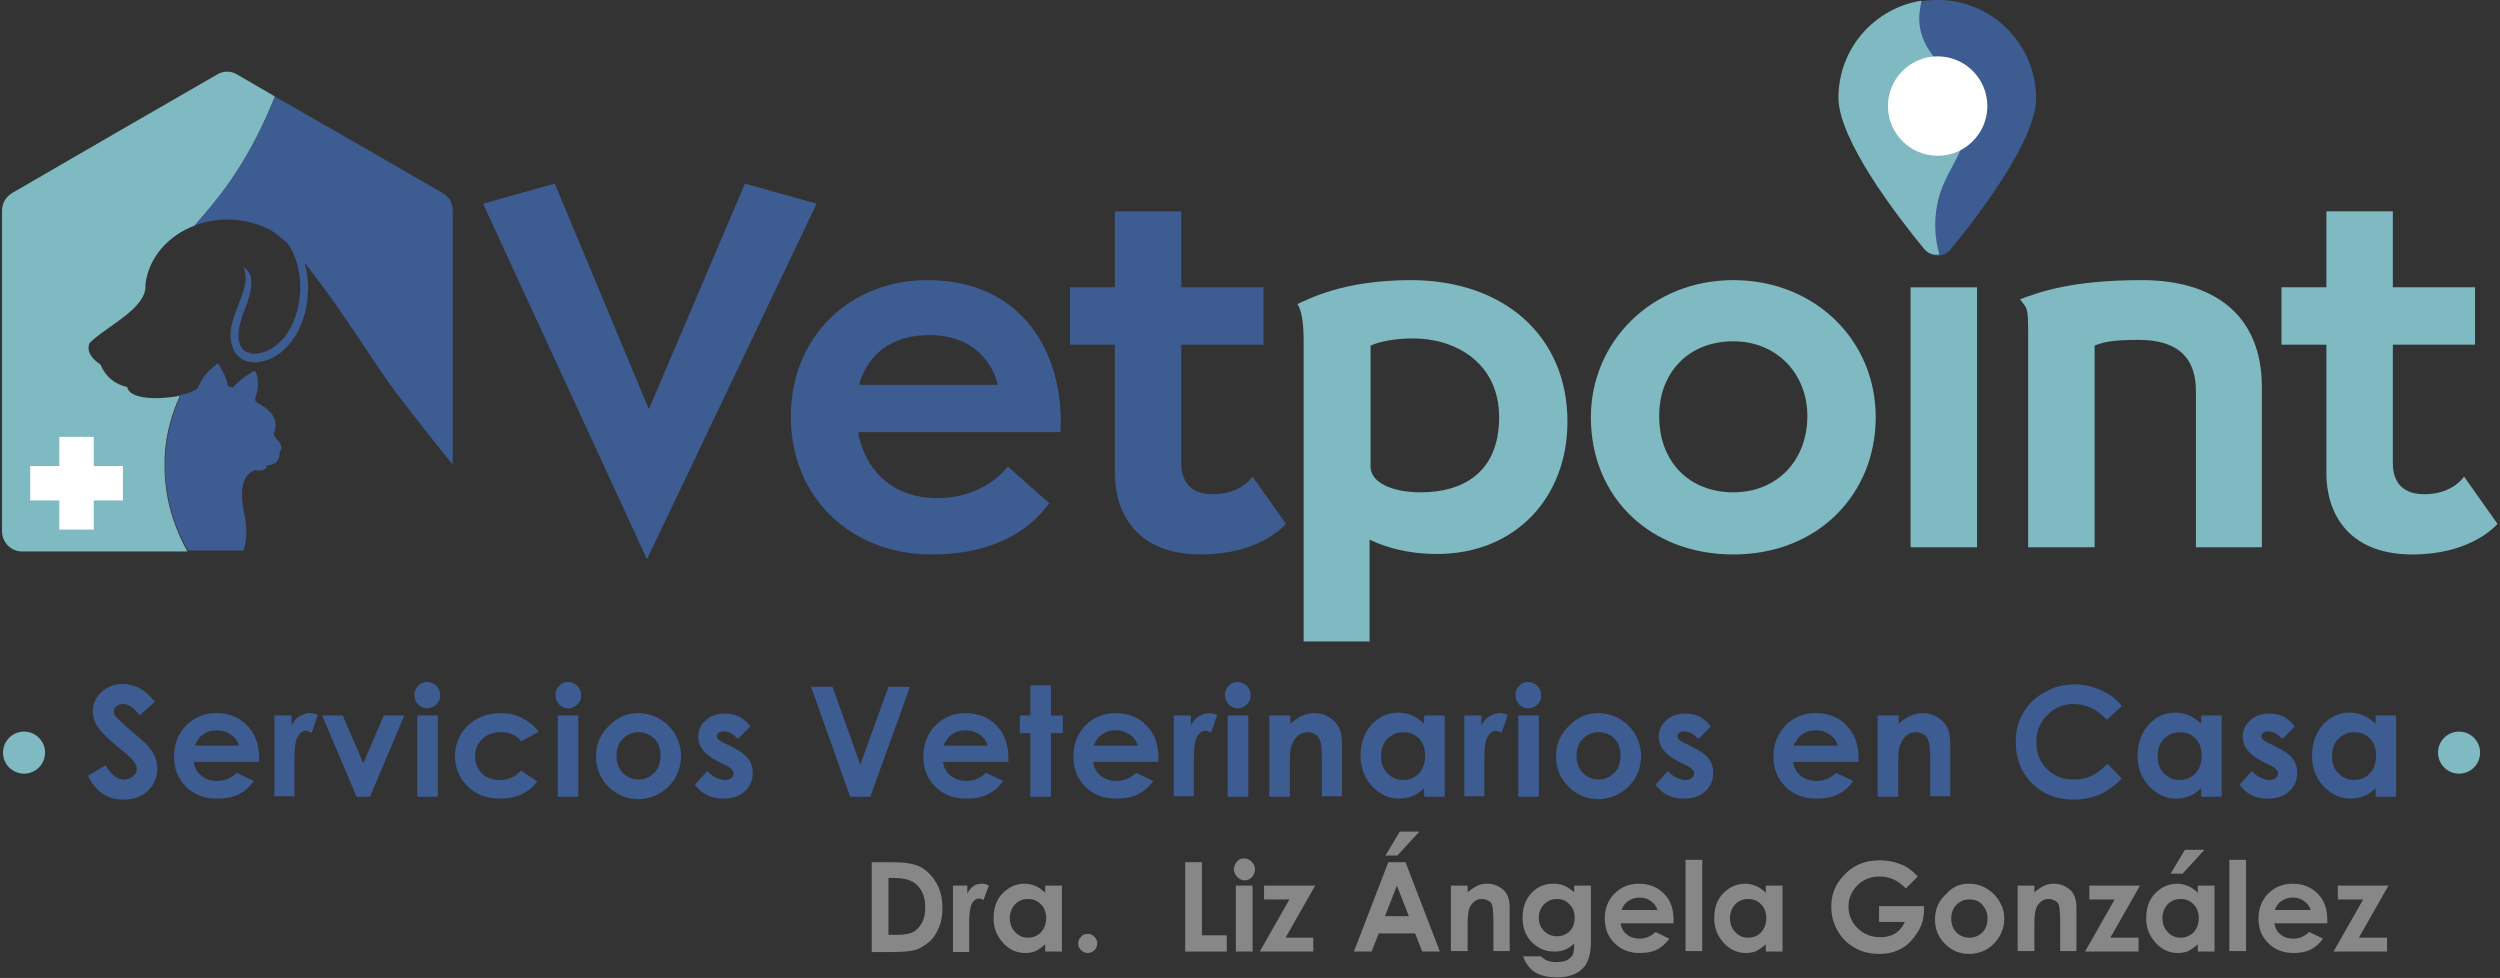 <svg xmlns:dc="http://purl.org/dc/elements/1.1/" xmlns:cc="http://creativecommons.org/ns#" xmlns:rdf="http://www.w3.org/1999/02/22-rdf-syntax-ns#" xmlns:svg="http://www.w3.org/2000/svg" xmlns="http://www.w3.org/2000/svg" xmlns:sodipodi="http://sodipodi.sourceforge.net/DTD/sodipodi-0.dtd" xmlns:inkscape="http://www.inkscape.org/namespaces/inkscape" id="Layer_1" x="0px" y="0px" viewBox="0 0 2334 912.979" xml:space="preserve" sodipodi:docname="vpLogo.svg" inkscape:version="1.0.2 (e86c870879, 2021-01-15)" inkscape:export-filename="/home/yhauzeur/Documents/vetPoint/design/img/logo.png" inkscape:export-xdpi="96" inkscape:export-ydpi="96" width="2334" height="912.979"><rect x="0" y="0" width="2334" height="912.979" fill="#333333" stroke="none"/><defs id="defs1597">
	
	
	
	
	
	
	
	

	
	
	
	
	

	
	

		
	
			
		
				
			
					
					
				</defs>
<style type="text/css" id="style2">
	.st0{fill:#F9B233;}
	.st1{fill:#F39200;}
	.st2{fill:#1D71B8;}
	.st3{fill:#36A9E1;}
	.st4{fill-rule:evenodd;clip-rule:evenodd;fill:#FFFAF3;}
	.st5{fill:#27348B;}
	.st6{fill:#575756;}
	.st7{fill:#878787;}
	.st8{fill:#FFFFFF;}
	.st9{fill-rule:evenodd;clip-rule:evenodd;fill:#1D71B8;}
	.st10{fill:none;stroke:#FFFFFF;stroke-width:4;stroke-linecap:round;stroke-linejoin:round;stroke-miterlimit:10;}
	.st11{fill:none;}
</style>



























































































<g inkscape:groupmode="layer" id="layer1" inkscape:label="aro"><g id="g2010" transform="rotate(-13.636,-5489.329,-4984.521)" inkscape:export-xdpi="96" inkscape:export-ydpi="96"><g id="g2020" transform="rotate(25.488,-2044.81,1566.719)"><circle style="fill:#ffffff;fill-opacity:1;stroke:#7fbac2;stroke-width:13.369;stroke-opacity:1" id="path939-5" cx="-2045.586" cy="1566.895" r="425.797" inkscape:export-xdpi="96" inkscape:export-ydpi="96"></circle><path style="color:#000000;font-style:normal;font-variant:normal;font-weight:normal;font-stretch:normal;font-size:medium;line-height:normal;font-family:sans-serif;font-variant-ligatures:normal;font-variant-position:normal;font-variant-caps:normal;font-variant-numeric:normal;font-variant-alternates:normal;font-variant-east-asian:normal;font-feature-settings:normal;font-variation-settings:normal;text-indent:0;text-align:start;text-decoration:none;text-decoration-line:none;text-decoration-style:solid;text-decoration-color:#000000;letter-spacing:normal;word-spacing:normal;text-transform:none;writing-mode:lr-tb;direction:ltr;text-orientation:mixed;dominant-baseline:auto;baseline-shift:baseline;text-anchor:start;white-space:normal;shape-padding:0;shape-margin:0;inline-size:0;clip-rule:nonzero;display:inline;overflow:visible;visibility:visible;opacity:1;isolation:auto;mix-blend-mode:normal;color-interpolation:sRGB;color-interpolation-filters:linearRGB;solid-color:#000000;solid-opacity:1;vector-effect:none;fill:#406194;fill-opacity:1;fill-rule:nonzero;stroke:none;stroke-linecap:butt;stroke-linejoin:miter;stroke-miterlimit:4;stroke-dasharray:none;stroke-dashoffset:0;stroke-opacity:1;color-rendering:auto;image-rendering:auto;shape-rendering:auto;text-rendering:auto;enable-background:accumulate;stop-color:#000000;stop-opacity:1" d="m -2045.586,1134.412 c -114.699,0 -224.706,45.568 -305.811,126.672 -81.104,81.104 -126.672,191.112 -126.672,305.81 0,114.699 45.568,224.706 126.672,305.811 81.104,81.104 191.112,126.672 305.811,126.672 z m 0,13.369 c 0,0 0,851.596 0,838.227 -111.158,0 -217.757,-44.155 -296.358,-122.756 -78.601,-78.601 -122.756,-185.199 -122.756,-296.358 0,-111.158 44.155,-217.757 122.756,-296.357 78.601,-78.601 185.199,-122.756 296.358,-122.756 z" id="path939-9" sodipodi:nodetypes="csssccccsssc"></path></g></g></g><g inkscape:groupmode="layer" id="layer2" inkscape:label="fb"><g id="g1265" transform="matrix(0.789,0,0,0.789,-51.367,133.234)" inkscape:export-xdpi="96" inkscape:export-ydpi="96" inkscape:label="g1265"><g id="g933" transform="matrix(0.49,0,0,0.453,-1364.332,643.108)" inkscape:export-xdpi="96" inkscape:export-ydpi="96"><path class="st2" d="M 850.328,338.629 719.637,612.528 593.364,338.629 648.586,323.167 721.11,496.931 795.107,323.167 Z" id="path106-3" style="fill:#3d5c92;fill-opacity:1;stroke-width:3.681"></path><path class="st2" d="M 1038.081,514.601 H 882.357 c 1.473,11.044 12.517,50.804 61.112,50.804 35.342,0 52.645,-22.089 54.117,-24.297 l 32.029,28.347 c -6.258,7.731 -28.347,39.391 -90.931,39.391 -61.112,0 -108.234,-43.073 -108.234,-106.393 0,-61.112 45.282,-104.921 105.289,-104.921 68.475,0 102.712,49.699 102.712,109.707 0,2.209 -0.368,5.154 -0.368,7.363 z M 937.21,439.868 c -40.864,0 -51.54,28.347 -54.117,38.287 h 106.762 c -1.104,-6.258 -11.044,-38.287 -52.645,-38.287 z" id="path108-6" style="fill:#3d5c92;fill-opacity:1;stroke-width:3.681"></path><path class="st2" d="m 1131.222,344.519 v 58.535 h 63.321 v 44.177 h -63.321 v 91.3 c 0,9.572 3.313,23.929 24.297,23.929 19.143,0 28.347,-10.308 30.556,-13.621 l 25.77,36.446 c -2.577,2.945 -22.089,23.561 -65.53,23.561 -51.172,0 -66.266,-33.869 -66.266,-62.216 v -99.399 h -34.605 v -44.177 h 34.605 v -58.535 z" id="path110-7" style="fill:#3d5c92;fill-opacity:1;stroke-width:3.681"></path><path class="st2" d="M 1225.466,675.848 V 443.918 c 0,-14.726 -1.841,-23.561 -4.786,-27.979 7.731,-3.313 34.605,-18.407 87.25,-18.407 72.156,0 120.751,43.441 120.751,108.97 0,58.535 -40.128,101.976 -100.503,101.976 -30.188,0 -48.595,-9.572 -51.908,-11.044 v 78.415 z m 84.673,-233.403 c -22.089,0 -32.029,5.154 -33.133,5.522 v 93.14 c 0,12.885 17.671,19.88 38.655,19.88 30.924,0 60.376,-13.989 60.376,-57.799 0,-42.705 -34.605,-60.744 -65.898,-60.744 z" id="path112-5" style="fill:#7fbac2;fill-opacity:1;stroke-width:3.681"></path><path class="st2" d="m 1666.134,503.189 c 0,58.903 -44.177,105.657 -109.707,105.657 -63.689,0 -109.707,-43.809 -109.707,-105.657 0,-57.799 46.386,-105.657 109.707,-105.657 62.216,0 109.707,45.65 109.707,105.657 z m -109.707,57.799 c 33.501,0 57.062,-24.297 57.062,-58.903 0,-32.028 -23.193,-57.43 -57.062,-57.43 -35.342,0 -57.062,25.034 -57.062,57.062 -0.368,35.71 23.193,59.271 57.062,59.271 z" id="path114-3" style="fill:#7fbac2;fill-opacity:1;stroke-width:3.681"></path><path class="st2" d="m 1744.18,403.054 v 200.27 h -51.172 V 403.054 Z" id="path116-5" style="fill:#7fbac2;fill-opacity:1;stroke-width:3.681"></path><path class="st2" d="m 1963.962,603.324 h -51.172 v -120.383 c 0,-25.034 -13.253,-39.391 -44.177,-39.391 -20.616,0 -27.611,1.841 -33.869,4.418 v 155.357 h -51.172 V 440.237 c 0,-23.193 -0.736,-20.248 -6.258,-27.979 15.094,-5.522 39.391,-14.726 93.877,-14.726 55.221,0 92.404,26.506 92.404,82.464 v 123.328 z" id="path118-6" style="fill:#7fbac2;fill-opacity:1;stroke-width:3.681"></path><path class="st2" d="m 2064.465,344.519 v 58.535 h 63.321 v 44.177 h -63.321 v 91.3 c 0,9.572 3.313,23.929 24.297,23.929 19.143,0 28.347,-10.308 30.556,-13.621 l 25.77,36.446 c -2.577,2.945 -22.089,23.561 -65.529,23.561 -51.172,0 -66.266,-33.869 -66.266,-62.216 v -99.399 h -34.605 v -44.177 h 34.605 v -58.535 z" id="path120-2" style="fill:#7fbac2;fill-opacity:1;stroke-width:3.681"></path><g id="g804-9" transform="matrix(3.681,0,0,3.681,-3174.742,-1497.749)"><g id="g800-1"><g id="g798-2"><g id="g796-7"><g id="g794-0"><path class="st2" d="m 1348.5,476.8 c 0,8.8 -12.3,24.8 -17.9,31.6 -1.4,1.7 -4,1.7 -5.4,0 -5.6,-6.8 -17.9,-22.8 -17.9,-31.6 0,-11.4 9.2,-20.6 20.6,-20.6 11.4,0 20.6,9.3 20.6,20.6 z" id="path788-9" style="fill:#3d5c92;fill-opacity:1"></path><g id="g792-3" style="fill:#7fbac2;fill-opacity:1"><path class="st3" d="m 1327.8,500 c 1.3,-8.6 7,-11.3 6,-19.5 -1.1,-9.4 -9.4,-11.8 -9.6,-20.2 0,-1.3 0.2,-2.6 0.5,-3.9 -9.8,1.5 -17.4,10 -17.4,20.3 0,8.8 12.3,24.8 17.9,31.6 0.8,1 2,1.4 3.2,1.2 -1,-3.6 -1,-6.8 -0.6,-9.5 z" id="path790-6" style="fill:#7fbac2;fill-opacity:1"></path></g></g></g></g></g><circle class="st8" cx="1327.9" cy="478.4" r="10.4" id="circle802-0"></circle></g></g><g id="g914" transform="matrix(1.532,0,0,1.58,-1300.893,-540.26)" inkscape:export-xdpi="96" inkscape:export-ydpi="96"><path class="st11" d="m 472.446,562.535 c 1.37,-0.913 3.196,-1.37 4.565,-2.283 -2.283,-3.196 -4.565,-5.935 -6.848,-8.674 0.913,3.652 1.826,7.304 2.283,10.957 z" id="path880-6" style="stroke-width:4.565"></path><path class="st3" d="m 351.009,678.951 c -19.631,4.109 -48.392,3.652 -50.218,-8.218 -11.87,-2.739 -20.544,-9.587 -25.566,-21.457 -10.044,-6.848 -13.239,-13.696 -10.5,-20.544 15.522,-15.979 55.697,-33.327 53.414,-56.153 3.196,-26.022 21.913,-46.566 47.023,-56.153 19.631,-22.827 47.479,-52.044 74.871,-118.698 0.457,-1.37 1.37,-3.196 1.826,-4.565 l -36.066,-21 c -5.935,-3.652 -13.239,-3.652 -19.174,0 l -98.154,56.61 -97.697,56.61 c -5.935,3.652 -9.587,9.587 -9.587,16.892 v 113.219 193.112 c 0,10.5 8.674,19.174 19.174,19.174 h 157.959 c -14.152,-25.109 -21.913,-52.957 -21.913,-81.262 -0.457,-23.74 5.022,-46.11 14.609,-67.566 z" id="path882-2" style="fill:#7fbac2;fill-opacity:1;stroke-width:4.565"></path><path class="st3" d="m 300.791,670.277 c 0,0 0.457,0.457 0,0 z" id="path884-6" style="stroke-width:4.565"></path><path class="st2" d="m 446.881,727.799 c -0.913,-2.283 -2.283,-4.565 -4.109,-6.391 -2.283,-2.283 -3.196,-4.565 -2.739,-5.935 1.37,-3.652 1.826,-6.848 1.37,-10.5 -0.913,-6.391 -6.848,-12.783 -17.805,-18.718 -1.37,-0.913 -1.826,-2.283 -1.37,-4.109 3.196,-10.044 3.196,-18.261 0.457,-24.653 0,-0.457 -0.457,-0.913 -0.913,-0.913 -0.457,0 -0.913,0 -1.37,0 -10.957,6.391 -16.435,11.87 -19.631,15.522 -2.283,-0.913 -3.196,-0.913 -5.022,-1.37 -0.913,-7.761 -3.196,-11.413 -8.218,-20.544 -0.457,-0.457 -0.457,-0.457 -0.913,-0.913 -0.457,0 -0.913,0 -1.37,0.457 -7.304,5.935 -13.696,11.87 -17.348,21.457 -0.913,2.739 -5.935,5.022 -12.326,6.848 -1.37,0.457 -3.196,0.913 -4.565,0.913 -9.587,21.457 -15.065,44.283 -15.065,67.566 0,28.761 7.761,56.153 21.913,81.262 h 42.914 8.674 1.37 c 3.196,-9.587 3.652,-20.544 1.37,-32.414 -5.478,-25.109 -2.739,-39.718 9.587,-44.283 7.304,0.913 10.957,-0.457 11.413,-4.565 8.674,-0.457 12.783,-5.022 12.326,-13.696 1.37,-0.913 2.283,-2.739 1.37,-5.022 z" id="path886-1" style="fill:#3d5c92;fill-opacity:1;stroke-width:4.565"></path><path class="st2" d="m 602.101,485.382 -98.154,-56.61 -62.088,-35.609 c -0.457,1.37 -1.37,3.196 -1.826,4.565 -27.848,66.197 -55.24,95.415 -74.871,118.698 21.457,-8.218 47.023,-8.218 71.219,3.652 5.022,2.739 10.957,7.304 17.348,13.239 v 0 c 6.848,9.131 10.5,21 11.87,32.87 0.457,4.109 0.457,8.674 0.457,12.783 -0.913,16.892 -6.391,33.783 -15.979,45.196 -5.478,5.935 -11.413,10.5 -17.805,12.783 -4.109,1.37 -8.218,2.283 -11.413,1.826 -3.196,-0.457 -6.391,-1.37 -8.674,-3.196 -1.826,-1.37 -2.739,-3.196 -3.652,-5.478 -3.196,-8.674 -0.913,-17.805 2.283,-27.392 0.913,-2.283 1.37,-4.109 2.283,-6.391 5.935,-14.152 10.957,-34.24 -1.37,-39.718 5.478,11.87 -0.913,25.109 -5.478,37.435 -2.283,5.935 -4.565,12.326 -5.935,18.261 -1.37,6.848 -1.37,13.696 1.37,21 1.37,3.652 3.196,6.391 5.935,8.674 3.652,3.196 7.761,4.565 12.783,5.022 4.565,0.457 9.587,-0.457 14.609,-2.283 7.304,-2.739 14.609,-7.761 20.544,-15.065 10.957,-12.783 17.348,-31.044 17.805,-49.762 0.457,-5.478 0,-11.413 -0.913,-16.892 -0.457,-3.652 -1.37,-7.304 -2.283,-10.957 2.283,2.739 4.565,5.935 6.848,8.674 29.674,37.892 62.545,91.763 81.719,116.872 17.805,23.283 36.522,47.023 52.957,67.11 V 615.949 521.448 502.73 c 0,-7.761 -3.196,-13.696 -9.587,-17.348 z" id="path888-8" style="fill:#3d5c92;fill-opacity:1;stroke-width:4.565"></path><g id="g1036-7" transform="matrix(4.565,0,0,4.565,-4032.136,-1780.895)"><polygon class="st8" points="942.2,553.6 942.2,547.5 935,547.5 935,553.6 928.9,553.6 928.9,560.8 935,560.8 935,566.9 942.2,566.9 942.2,560.8 948.3,560.8 948.3,553.6 " id="polygon1034-9"></polygon></g></g></g></g><g inkscape:groupmode="layer" id="layer3" inkscape:label="logo"><g id="g1458" transform="matrix(1.212,0,0,1.212,-268.186,-220.279)"><path class="st2" d="M 850.328,338.629 719.637,612.528 593.364,338.629 648.586,323.167 721.11,496.931 795.107,323.167 Z" id="path106" style="fill:#3d5c92;fill-opacity:1;stroke-width:3.681"></path><path class="st2" d="M 1038.081,514.601 H 882.357 c 1.473,11.044 12.517,50.804 61.112,50.804 35.342,0 52.645,-22.089 54.117,-24.297 l 32.029,28.347 c -6.258,7.731 -28.347,39.391 -90.931,39.391 -61.112,0 -108.234,-43.073 -108.234,-106.393 0,-61.112 45.282,-104.921 105.289,-104.921 68.475,0 102.712,49.699 102.712,109.707 0,2.209 -0.368,5.154 -0.368,7.363 z M 937.21,439.868 c -40.864,0 -51.54,28.347 -54.117,38.287 h 106.762 c -1.104,-6.258 -11.044,-38.287 -52.645,-38.287 z" id="path108" style="fill:#3d5c92;fill-opacity:1;stroke-width:3.681"></path><path class="st2" d="m 1131.222,344.519 v 58.535 h 63.321 v 44.177 h -63.321 v 91.3 c 0,9.572 3.313,23.929 24.297,23.929 19.143,0 28.347,-10.308 30.556,-13.621 l 25.77,36.446 c -2.577,2.945 -22.089,23.561 -65.53,23.561 -51.172,0 -66.266,-33.869 -66.266,-62.216 v -99.399 h -34.605 v -44.177 h 34.605 v -58.535 z" id="path110" style="fill:#3d5c92;fill-opacity:1;stroke-width:3.681"></path><path class="st2" d="M 1225.466,675.848 V 443.918 c 0,-14.726 -1.841,-23.561 -4.786,-27.979 7.731,-3.313 34.605,-18.407 87.25,-18.407 72.156,0 120.751,43.441 120.751,108.97 0,58.535 -40.128,101.976 -100.503,101.976 -30.188,0 -48.595,-9.572 -51.908,-11.044 v 78.415 z m 84.673,-233.403 c -22.089,0 -32.029,5.154 -33.133,5.522 v 93.14 c 0,12.885 17.671,19.88 38.655,19.88 30.924,0 60.376,-13.989 60.376,-57.799 0,-42.705 -34.605,-60.744 -65.898,-60.744 z" id="path112" style="fill:#7fbac2;fill-opacity:1;stroke-width:3.681"></path><path class="st2" d="m 1666.134,503.189 c 0,58.903 -44.177,105.657 -109.707,105.657 -63.689,0 -109.707,-43.809 -109.707,-105.657 0,-57.799 46.386,-105.657 109.707,-105.657 62.216,0 109.707,45.65 109.707,105.657 z m -109.707,57.799 c 33.501,0 57.062,-24.297 57.062,-58.903 0,-32.028 -23.193,-57.43 -57.062,-57.43 -35.342,0 -57.062,25.034 -57.062,57.062 -0.368,35.71 23.193,59.271 57.062,59.271 z" id="path114" style="fill:#7fbac2;fill-opacity:1;stroke-width:3.681"></path><path class="st2" d="m 1744.18,403.054 v 200.27 h -51.172 V 403.054 Z" id="path116" style="fill:#7fbac2;fill-opacity:1;stroke-width:3.681"></path><path class="st2" d="m 1963.962,603.324 h -51.172 v -120.383 c 0,-25.034 -13.253,-39.391 -44.177,-39.391 -20.616,0 -27.611,1.841 -33.869,4.418 v 155.357 h -51.172 V 440.237 c 0,-23.193 -0.736,-20.248 -6.258,-27.979 15.094,-5.522 39.391,-14.726 93.877,-14.726 55.221,0 92.404,26.506 92.404,82.464 v 123.328 z" id="path118" style="fill:#7fbac2;fill-opacity:1;stroke-width:3.681"></path><path class="st2" d="m 2064.465,344.519 v 58.535 h 63.321 v 44.177 h -63.321 v 91.3 c 0,9.572 3.313,23.929 24.297,23.929 19.143,0 28.347,-10.308 30.556,-13.621 l 25.77,36.446 c -2.577,2.945 -22.089,23.561 -65.529,23.561 -51.172,0 -66.266,-33.869 -66.266,-62.216 v -99.399 h -34.605 v -44.177 h 34.605 v -58.535 z" id="path120" style="fill:#7fbac2;fill-opacity:1;stroke-width:3.681"></path><g id="g510" transform="matrix(3.681,0,0,3.681,-3174.742,-1497.063)"><g id="g508"><path class="st7" d="m 1105,636.5 h 4.2 c 2.7,0 4.7,0.3 6,1 1.3,0.7 2.4,1.8 3.3,3.3 0.9,1.5 1.3,3.3 1.3,5.3 0,1.4 -0.2,2.8 -0.7,4 -0.5,1.2 -1.1,2.2 -2,3 -0.9,0.8 -1.8,1.3 -2.7,1.7 -1,0.3 -2.7,0.5 -5.1,0.5 h -4.3 z m 3.5,3.4 v 11.8 h 1.7 c 1.6,0 2.8,-0.2 3.5,-0.6 0.7,-0.4 1.3,-1 1.8,-1.9 0.5,-0.9 0.7,-2 0.7,-3.3 0,-2 -0.6,-3.5 -1.7,-4.6 -1,-1 -2.6,-1.5 -4.8,-1.5 h -1.2 z" id="path466"></path><path class="st7" d="m 1122,641.4 h 3 v 1.7 c 0.3,-0.7 0.7,-1.2 1.3,-1.6 0.6,-0.4 1.1,-0.5 1.8,-0.5 0.4,0 0.9,0.1 1.4,0.4 l -1.1,3 c -0.4,-0.2 -0.7,-0.3 -1,-0.3 -0.5,0 -1,0.3 -1.4,1 -0.4,0.7 -0.6,2 -0.6,3.9 v 0.7 5.6 h -3.4 z" id="path468"></path><path class="st7" d="m 1141.3,641.4 h 3.5 v 13.8 h -3.5 v -1.5 c -0.7,0.6 -1.4,1.1 -2,1.4 -0.7,0.3 -1.4,0.4 -2.2,0.4 -1.8,0 -3.3,-0.7 -4.6,-2.1 -1.3,-1.4 -2,-3.1 -2,-5.2 0,-2.1 0.6,-3.9 1.9,-5.2 1.3,-1.3 2.8,-2 4.6,-2 0.8,0 1.6,0.2 2.3,0.5 0.7,0.3 1.4,0.8 2,1.4 z m -3.6,2.8 c -1.1,0 -2,0.4 -2.7,1.1 -0.7,0.8 -1.1,1.7 -1.1,2.9 0,1.2 0.4,2.2 1.1,2.9 0.7,0.8 1.6,1.2 2.7,1.2 1.1,0 2,-0.4 2.7,-1.1 0.7,-0.8 1.1,-1.7 1.1,-3 0,-1.2 -0.4,-2.2 -1.1,-2.9 -0.7,-0.7 -1.6,-1.1 -2.7,-1.1 z" id="path470"></path><path class="st7" d="m 1150.2,651.5 c 0.6,0 1,0.2 1.4,0.6 0.4,0.4 0.6,0.9 0.6,1.4 0,0.5 -0.2,1 -0.6,1.4 -0.4,0.4 -0.9,0.6 -1.4,0.6 -0.5,0 -1,-0.2 -1.4,-0.6 -0.4,-0.4 -0.6,-0.9 -0.6,-1.4 0,-0.5 0.2,-1 0.6,-1.4 0.3,-0.4 0.8,-0.6 1.4,-0.6 z" id="path472"></path><path class="st7" d="m 1170.5,636.5 h 3.6 v 15.3 h 5.2 v 3.4 h -8.7 v -18.7 z" id="path474"></path><path class="st7" d="m 1182.9,635.7 c 0.6,0 1.1,0.2 1.6,0.7 0.5,0.5 0.7,1 0.7,1.6 0,0.6 -0.2,1.1 -0.6,1.6 -0.4,0.4 -0.9,0.7 -1.5,0.7 -0.6,0 -1.1,-0.2 -1.6,-0.7 -0.4,-0.4 -0.7,-1 -0.7,-1.6 0,-0.6 0.2,-1.1 0.6,-1.6 0.4,-0.5 0.9,-0.7 1.5,-0.7 z m -1.7,5.7 h 3.5 v 13.8 h -3.5 z" id="path476"></path><path class="st7" d="m 1187.2,641.4 h 10.6 l -6.2,10.9 h 5.8 v 2.9 h -11.2 l 6.2,-10.9 h -5.3 v -2.9 z" id="path478"></path><path class="st7" d="m 1213.1,636.5 h 3.6 l 7.2,18.7 h -3.7 l -1.5,-3.8 h -7.6 l -1.5,3.8 h -3.7 z m 1.8,4.9 -2.5,6.4 h 5 z m 0.6,-11.3 h 4.1 l -4.6,5 h -2.5 z" id="path480"></path><path class="st7" d="m 1226.2,641.4 h 3.5 v 1.4 c 0.8,-0.7 1.5,-1.1 2.1,-1.4 0.6,-0.3 1.3,-0.4 2,-0.4 1.4,0 2.5,0.5 3.5,1.4 0.8,0.8 1.2,2 1.2,3.6 v 9.1 h -3.4 v -6 c 0,-1.6 -0.1,-2.7 -0.2,-3.3 -0.1,-0.6 -0.4,-1 -0.8,-1.2 -0.4,-0.2 -0.8,-0.4 -1.4,-0.4 -0.7,0 -1.3,0.2 -1.8,0.7 -0.5,0.5 -0.9,1.1 -1,1.9 -0.1,0.4 -0.2,1.4 -0.2,2.8 v 5.5 h -3.5 z" id="path482"></path><path class="st7" d="m 1252,641.4 h 3.5 v 11.8 c 0,2.3 -0.5,4.1 -1.4,5.2 -1.3,1.5 -3.2,2.2 -5.7,2.2 -1.4,0 -2.5,-0.2 -3.4,-0.5 -0.9,-0.3 -1.7,-0.8 -2.3,-1.5 -0.6,-0.7 -1.1,-1.5 -1.4,-2.4 h 3.8 c 0.3,0.4 0.8,0.7 1.3,0.9 0.5,0.2 1.2,0.3 1.9,0.3 0.9,0 1.7,-0.1 2.2,-0.4 0.5,-0.3 1,-0.7 1.2,-1.1 0.2,-0.5 0.3,-1.2 0.3,-2.4 -0.6,0.6 -1.2,1 -1.9,1.3 -0.7,0.3 -1.4,0.4 -2.3,0.4 -1.9,0 -3.4,-0.7 -4.7,-2 -1.3,-1.3 -1.9,-3 -1.9,-5.1 0,-2.2 0.7,-4 2,-5.3 1.2,-1.2 2.7,-1.8 4.4,-1.8 0.8,0 1.5,0.1 2.3,0.4 0.7,0.3 1.4,0.8 2.1,1.4 z m -3.6,2.8 c -1.1,0 -2,0.4 -2.7,1.1 -0.7,0.7 -1.1,1.7 -1.1,2.8 0,1.2 0.4,2.1 1.1,2.8 0.7,0.7 1.6,1.1 2.7,1.1 1.1,0 2,-0.4 2.7,-1.1 0.7,-0.7 1,-1.7 1,-2.8 0,-1.2 -0.4,-2.1 -1.1,-2.8 -0.7,-0.7 -1.4,-1.1 -2.6,-1.1 z" id="path484"></path><path class="st7" d="m 1272.8,649.3 h -11.1 c 0.2,1 0.6,1.8 1.3,2.3 0.7,0.6 1.6,0.9 2.7,0.9 1.3,0 2.4,-0.5 3.3,-1.4 l 2.9,1.4 c -0.7,1 -1.6,1.8 -2.6,2.3 -1,0.5 -2.2,0.7 -3.6,0.7 -2.2,0 -3.9,-0.7 -5.3,-2.1 -1.4,-1.4 -2,-3.1 -2,-5.1 0,-2.1 0.7,-3.9 2,-5.2 1.4,-1.4 3.1,-2.1 5.1,-2.1 2.2,0 3.9,0.7 5.3,2.1 1.4,1.4 2,3.2 2,5.5 z m -3.4,-2.8 c -0.2,-0.8 -0.7,-1.4 -1.4,-1.9 -0.7,-0.5 -1.5,-0.7 -2.3,-0.7 -1,0 -1.8,0.3 -2.5,0.8 -0.5,0.3 -0.9,0.9 -1.3,1.8 z" id="path486"></path><path class="st7" d="m 1275.3,636 h 3.5 v 19.1 h -3.5 z" id="path488"></path><path class="st7" d="m 1292.1,641.4 h 3.5 v 13.8 h -3.5 v -1.5 c -0.7,0.6 -1.4,1.1 -2,1.4 -0.7,0.3 -1.4,0.4 -2.2,0.4 -1.8,0 -3.3,-0.7 -4.6,-2.1 -1.3,-1.4 -2,-3.1 -2,-5.2 0,-2.1 0.6,-3.9 1.9,-5.2 1.3,-1.3 2.8,-2 4.6,-2 0.8,0 1.6,0.2 2.3,0.5 0.7,0.3 1.4,0.8 2,1.4 z m -3.7,2.8 c -1.1,0 -2,0.4 -2.7,1.1 -0.7,0.8 -1.1,1.7 -1.1,2.9 0,1.2 0.4,2.2 1.1,2.9 0.7,0.8 1.6,1.2 2.7,1.2 1.1,0 2,-0.4 2.7,-1.1 0.7,-0.8 1.1,-1.7 1.1,-3 0,-1.2 -0.4,-2.2 -1.1,-2.9 -0.7,-0.7 -1.6,-1.1 -2.7,-1.1 z" id="path490"></path><path class="st7" d="m 1323.9,639.5 -2.5,2.5 c -1.6,-1.7 -3.4,-2.5 -5.5,-2.5 -1.8,0 -3.4,0.6 -4.6,1.8 -1.2,1.2 -1.9,2.7 -1.9,4.4 0,1.8 0.6,3.3 1.9,4.6 1.3,1.3 2.9,1.9 4.8,1.9 1.2,0 2.3,-0.3 3.1,-0.8 0.8,-0.5 1.5,-1.3 2,-2.4 h -5.4 v -3.3 h 9.4 v 0.8 c 0,1.6 -0.4,3.2 -1.3,4.6 -0.9,1.4 -1.9,2.6 -3.3,3.4 -1.4,0.8 -2.9,1.2 -4.7,1.2 -1.9,0 -3.7,-0.4 -5.2,-1.3 -1.5,-0.8 -2.7,-2 -3.6,-3.6 -0.9,-1.6 -1.3,-3.2 -1.3,-5 0,-2.5 0.8,-4.6 2.5,-6.4 1.9,-2.2 4.5,-3.3 7.6,-3.3 1.6,0 3.1,0.3 4.6,0.9 1.1,0.4 2.3,1.3 3.4,2.5 z" id="path492"></path><path class="st7" d="m 1334.6,641 c 1.3,0 2.5,0.3 3.7,1 1.1,0.7 2,1.5 2.7,2.7 0.7,1.2 1,2.3 1,3.6 0,1.3 -0.3,2.5 -1,3.7 -0.6,1.1 -1.5,2 -2.6,2.7 -1.1,0.6 -2.3,1 -3.7,1 -2,0 -3.7,-0.7 -5.1,-2.1 -1.4,-1.4 -2.1,-3.1 -2.1,-5.1 0,-2.2 0.8,-4 2.4,-5.4 1.3,-1.5 2.9,-2.1 4.7,-2.1 z m 0.1,3.3 c -1.1,0 -2,0.4 -2.7,1.1 -0.7,0.7 -1.1,1.7 -1.1,2.9 0,1.2 0.4,2.2 1.1,2.9 0.7,0.7 1.6,1.1 2.7,1.1 1.1,0 2,-0.4 2.7,-1.1 0.7,-0.7 1.1,-1.7 1.1,-2.9 0,-1.2 -0.4,-2.1 -1.1,-2.9 -0.7,-0.8 -1.6,-1.1 -2.7,-1.1 z" id="path494"></path><path class="st7" d="m 1344.8,641.4 h 3.5 v 1.4 c 0.8,-0.7 1.5,-1.1 2.1,-1.4 0.6,-0.3 1.3,-0.4 2,-0.4 1.4,0 2.5,0.5 3.5,1.4 0.8,0.8 1.2,2 1.2,3.6 v 9.1 h -3.4 v -6 c 0,-1.6 -0.1,-2.7 -0.2,-3.3 -0.1,-0.6 -0.4,-1 -0.8,-1.2 -0.4,-0.2 -0.8,-0.4 -1.4,-0.4 -0.7,0 -1.3,0.2 -1.8,0.7 -0.5,0.5 -0.9,1.1 -1,1.9 -0.1,0.4 -0.2,1.4 -0.2,2.8 v 5.5 h -3.5 z" id="path496"></path><path class="st7" d="m 1359.8,641.4 h 10.6 l -6.2,10.9 h 5.9 v 2.9 h -11.2 l 6.2,-10.9 h -5.3 z" id="path498"></path><path class="st7" d="m 1382.5,641.4 h 3.5 v 13.8 h -3.5 v -1.5 c -0.7,0.6 -1.4,1.1 -2,1.4 -0.7,0.3 -1.4,0.4 -2.2,0.4 -1.8,0 -3.3,-0.7 -4.6,-2.1 -1.3,-1.4 -2,-3.1 -2,-5.2 0,-2.1 0.6,-3.9 1.9,-5.2 1.3,-1.3 2.8,-2 4.6,-2 0.8,0 1.6,0.2 2.3,0.5 0.7,0.3 1.4,0.8 2,1.4 z m -3.6,2.8 c -1.1,0 -2,0.4 -2.7,1.1 -0.7,0.8 -1.1,1.7 -1.1,2.9 0,1.2 0.4,2.2 1.1,2.9 0.7,0.8 1.6,1.2 2.7,1.2 1.1,0 2,-0.4 2.7,-1.1 0.7,-0.8 1.1,-1.7 1.1,-3 0,-1.2 -0.4,-2.2 -1.1,-2.9 -0.7,-0.7 -1.6,-1.1 -2.7,-1.1 z m 0.9,-10.3 h 4.1 l -4.6,5 h -2.5 z" id="path500"></path><path class="st7" d="m 1389.1,636 h 3.5 v 19.1 h -3.5 z" id="path502"></path><path class="st7" d="m 1409.6,649.3 h -11.1 c 0.2,1 0.6,1.8 1.3,2.3 0.7,0.6 1.6,0.9 2.7,0.9 1.3,0 2.4,-0.5 3.3,-1.4 l 2.9,1.4 c -0.7,1 -1.6,1.8 -2.6,2.3 -1,0.5 -2.2,0.7 -3.6,0.7 -2.2,0 -3.9,-0.7 -5.3,-2.1 -1.4,-1.4 -2,-3.1 -2,-5.1 0,-2.1 0.7,-3.9 2,-5.2 1.4,-1.4 3.1,-2.1 5.1,-2.1 2.2,0 3.9,0.7 5.3,2.1 1.4,1.4 2,3.2 2,5.5 z m -3.5,-2.8 c -0.2,-0.8 -0.7,-1.4 -1.4,-1.9 -0.7,-0.5 -1.5,-0.7 -2.3,-0.7 -1,0 -1.8,0.3 -2.5,0.8 -0.5,0.3 -0.9,0.9 -1.3,1.8 z" id="path504"></path><path class="st7" d="m 1411.8,641.4 h 10.6 l -6.2,10.9 h 5.9 v 2.9 h -11.2 l 6.2,-10.9 h -5.3 z" id="path506"></path></g></g><path class="st2" d="m 1789.673,257.559 c 0,32.397 -45.282,91.3 -65.898,116.333 -5.154,6.258 -14.726,6.258 -19.88,0 -20.616,-25.034 -65.898,-83.937 -65.898,-116.333 0,-41.968 33.869,-75.838 75.838,-75.838 41.968,0 75.838,34.237 75.838,75.838 z" id="path788" style="fill:#3d5c92;fill-opacity:1;stroke-width:3.681"></path><g id="g792" style="fill:#7fbac2;fill-opacity:1" transform="matrix(3.681,0,0,3.681,-3174.742,-1497.749)"><path class="st3" d="m 1327.8,500 c 1.3,-8.6 7,-11.3 6,-19.5 -1.1,-9.4 -9.4,-11.8 -9.6,-20.2 0,-1.3 0.2,-2.6 0.5,-3.9 -9.8,1.5 -17.4,10 -17.4,20.3 0,8.8 12.3,24.8 17.9,31.6 0.8,1 2,1.4 3.2,1.2 -1,-3.6 -1,-6.8 -0.6,-9.5 z" id="path790" style="fill:#7fbac2;fill-opacity:1"></path></g><circle class="st8" cx="1713.835" cy="263.449" r="38.287" id="circle802" style="stroke-width:3.681"></circle><path class="st11" d="m 457.73,392.667 c 1.104,-0.736 2.577,-1.104 3.681,-1.841 -1.841,-2.577 -3.681,-4.786 -5.522,-6.995 0.736,2.945 1.473,5.89 1.841,8.835 z" id="path880" style="stroke-width:3.681"></path><path class="st3" d="m 359.804,486.544 c -15.83,3.313 -39.023,2.945 -40.496,-6.627 -9.572,-2.209 -16.566,-7.731 -20.616,-17.303 -8.099,-5.522 -10.676,-11.044 -8.467,-16.566 12.517,-12.885 44.913,-26.874 43.073,-45.282 2.577,-20.984 17.671,-37.551 37.919,-45.282 15.83,-18.407 38.287,-41.968 60.376,-95.717 0.368,-1.104 1.104,-2.577 1.473,-3.681 l -29.083,-16.935 c -4.786,-2.945 -10.676,-2.945 -15.462,0 l -79.151,45.65 -78.783,45.65 c -4.786,2.945 -7.731,7.731 -7.731,13.621 v 91.3 155.725 c 0,8.467 6.995,15.462 15.462,15.462 h 127.378 c -11.412,-20.248 -17.671,-42.705 -17.671,-65.53 -0.368,-19.143 4.05,-37.182 11.781,-54.485 z" id="path882" style="fill:#7fbac2;fill-opacity:1;stroke-width:3.681"></path><path class="st3" d="m 319.308,479.549 c 0,0 0.368,0.368 0,0 z" id="path884" style="stroke-width:3.681"></path><path class="st2" d="m 437.85,525.199 c -0.736,-1.841 -1.841,-3.681 -3.313,-5.154 -1.841,-1.841 -2.577,-3.681 -2.209,-4.786 1.104,-2.945 1.473,-5.522 1.104,-8.467 -0.736,-5.154 -5.522,-10.308 -14.358,-15.094 -1.104,-0.736 -1.473,-1.841 -1.104,-3.313 2.577,-8.099 2.577,-14.726 0.368,-19.88 0,-0.368 -0.368,-0.736 -0.736,-0.736 -0.368,0 -0.736,0 -1.104,0 -8.835,5.154 -13.253,9.572 -15.83,12.517 -1.841,-0.736 -2.577,-0.736 -4.05,-1.104 -0.736,-6.258 -2.577,-9.204 -6.627,-16.566 -0.368,-0.368 -0.368,-0.368 -0.736,-0.736 -0.368,0 -0.736,0 -1.104,0.368 -5.89,4.786 -11.044,9.572 -13.989,17.303 -0.736,2.209 -4.786,4.05 -9.94,5.522 -1.104,0.368 -2.577,0.736 -3.681,0.736 -7.731,17.303 -12.149,35.71 -12.149,54.485 0,23.193 6.258,45.282 17.671,65.53 h 34.605 6.995 1.104 c 2.577,-7.731 2.945,-16.566 1.104,-26.138 -4.418,-20.248 -2.209,-32.028 7.731,-35.71 5.89,0.736 8.835,-0.368 9.204,-3.681 6.995,-0.368 10.308,-4.05 9.94,-11.044 1.104,-0.736 1.841,-2.209 1.104,-4.05 z" id="path886" style="fill:#3d5c92;fill-opacity:1;stroke-width:3.681"></path><path class="st2" d="m 562.283,330.451 -79.151,-45.65 -50.068,-28.715 c -0.368,1.104 -1.104,2.577 -1.473,3.681 -22.457,53.381 -44.545,76.942 -60.376,95.717 17.303,-6.627 37.919,-6.627 57.43,2.945 4.05,2.209 8.835,5.89 13.989,10.676 v 0 c 5.522,7.363 8.467,16.935 9.572,26.506 0.368,3.313 0.368,6.995 0.368,10.308 -0.736,13.621 -5.154,27.243 -12.885,36.446 -4.418,4.786 -9.204,8.467 -14.358,10.308 -3.313,1.104 -6.627,1.841 -9.204,1.473 -2.577,-0.368 -5.154,-1.104 -6.995,-2.577 -1.473,-1.104 -2.209,-2.577 -2.945,-4.418 -2.577,-6.995 -0.736,-14.358 1.841,-22.089 0.736,-1.841 1.104,-3.313 1.841,-5.154 4.786,-11.412 8.835,-27.611 -1.104,-32.028 4.418,9.572 -0.736,20.248 -4.418,30.188 -1.841,4.786 -3.681,9.94 -4.786,14.726 -1.104,5.522 -1.104,11.044 1.104,16.935 1.104,2.945 2.577,5.154 4.786,6.995 2.945,2.577 6.258,3.681 10.308,4.05 3.681,0.368 7.731,-0.368 11.781,-1.841 5.89,-2.209 11.781,-6.258 16.566,-12.149 8.835,-10.308 13.989,-25.034 14.358,-40.128 0.368,-4.418 0,-9.204 -0.736,-13.621 -0.368,-2.945 -1.104,-5.89 -1.841,-8.835 1.841,2.209 3.681,4.786 5.522,6.995 23.929,30.556 50.436,73.997 65.898,94.245 14.358,18.775 29.451,37.919 42.705,54.117 v -103.816 -76.206 -15.094 c 0,-6.258 -2.577,-11.044 -7.731,-13.989 z" id="path888" style="fill:#3d5c92;fill-opacity:1;stroke-width:3.681"></path><g id="g946" transform="matrix(3.681,0,0,3.681,-3174.742,-1497.063)"><path class="st2" d="m 955,602.9 -3.2,2.9 c -1.1,-1.6 -2.3,-2.4 -3.5,-2.4 -0.6,0 -1,0.2 -1.4,0.5 -0.4,0.3 -0.5,0.7 -0.5,1 0,0.4 0.1,0.8 0.4,1.1 0.4,0.5 1.4,1.4 3.2,3 1.7,1.4 2.7,2.3 3,2.6 0.9,0.9 1.5,1.8 1.9,2.6 0.4,0.8 0.6,1.7 0.6,2.7 0,1.9 -0.7,3.4 -2,4.7 -1.3,1.2 -3,1.8 -5.1,1.8 -1.6,0 -3.1,-0.4 -4.3,-1.2 -1.2,-0.8 -2.3,-2.1 -3.1,-3.8 l 3.7,-2.2 c 1.1,2 2.4,3 3.8,3 0.8,0 1.4,-0.2 1.9,-0.7 0.5,-0.4 0.8,-0.9 0.8,-1.5 0,-0.5 -0.2,-1 -0.6,-1.6 -0.4,-0.5 -1.2,-1.3 -2.6,-2.4 -2.5,-2 -4.1,-3.6 -4.9,-4.7 -0.8,-1.1 -1.1,-2.2 -1.1,-3.3 0,-1.6 0.6,-3 1.8,-4.1 1.2,-1.1 2.7,-1.7 4.5,-1.7 1.1,0 2.2,0.3 3.3,0.8 1.1,0.5 2.2,1.5 3.4,2.9 z" id="path892" style="fill:#3d5c92;fill-opacity:1"></path><path class="st2" d="m 976.8,615.5 h -13.7 c 0.2,1.2 0.7,2.2 1.6,2.9 0.9,0.7 2,1.1 3.3,1.1 1.6,0 3,-0.6 4.1,-1.7 l 3.6,1.7 c -0.9,1.3 -2,2.2 -3.2,2.8 -1.2,0.6 -2.7,0.9 -4.5,0.9 -2.7,0 -4.8,-0.8 -6.5,-2.5 -1.7,-1.7 -2.5,-3.8 -2.5,-6.3 0,-2.6 0.8,-4.7 2.5,-6.5 1.7,-1.7 3.8,-2.6 6.3,-2.6 2.7,0 4.9,0.9 6.5,2.6 1.7,1.7 2.5,4 2.5,6.8 z m -4.2,-3.4 c -0.3,-0.9 -0.8,-1.7 -1.7,-2.3 -0.9,-0.6 -1.8,-0.9 -2.9,-0.9 -1.2,0 -2.2,0.3 -3.1,1 -0.6,0.4 -1.1,1.2 -1.6,2.2 z" id="path894" style="fill:#3d5c92;fill-opacity:1"></path><path class="st2" d="m 979.9,605.8 h 3.7 v 2.1 c 0.4,-0.8 0.9,-1.5 1.6,-1.9 0.7,-0.4 1.4,-0.7 2.2,-0.7 0.6,0 1.1,0.1 1.7,0.4 l -1.3,3.7 c -0.5,-0.2 -0.9,-0.4 -1.2,-0.4 -0.7,0 -1.2,0.4 -1.7,1.2 -0.5,0.8 -0.7,2.4 -0.7,4.8 v 0.8 6.9 H 980 v -16.9 z" id="path896" style="fill:#3d5c92;fill-opacity:1"></path><path class="st2" d="m 990,605.8 h 4.3 l 4.3,10 4.3,-10 h 4.3 l -7.2,17 h -2.8 z" id="path898" style="fill:#3d5c92;fill-opacity:1"></path><path class="st2" d="m 1012,598.8 c 0.7,0 1.4,0.3 1.9,0.8 0.5,0.5 0.8,1.2 0.8,2 0,0.8 -0.3,1.4 -0.8,1.9 -0.5,0.5 -1.2,0.8 -1.9,0.8 -0.8,0 -1.4,-0.3 -1.9,-0.8 -0.5,-0.5 -0.8,-1.2 -0.8,-2 0,-0.8 0.3,-1.4 0.8,-1.9 0.5,-0.6 1.2,-0.8 1.9,-0.8 z m -2.1,7 h 4.3 v 17 h -4.3 z" id="path900" style="fill:#3d5c92;fill-opacity:1"></path><path class="st2" d="m 1035.3,609.2 -3.6,2 c -0.7,-0.7 -1.3,-1.2 -2,-1.5 -0.7,-0.3 -1.4,-0.4 -2.3,-0.4 -1.6,0 -2.9,0.5 -3.9,1.4 -1,1 -1.5,2.2 -1.5,3.7 0,1.4 0.5,2.6 1.4,3.5 0.9,0.9 2.2,1.4 3.7,1.4 1.9,0 3.4,-0.7 4.5,-2 l 3.4,2.3 c -1.8,2.4 -4.4,3.6 -7.7,3.6 -3,0 -5.3,-0.9 -7,-2.7 -1.7,-1.8 -2.5,-3.8 -2.5,-6.2 0,-1.6 0.4,-3.2 1.2,-4.5 0.8,-1.4 2,-2.5 3.4,-3.3 1.5,-0.8 3.1,-1.2 4.9,-1.2 1.7,0 3.2,0.3 4.5,1 1.3,0.7 2.7,1.7 3.5,2.9 z" id="path902" style="fill:#3d5c92;fill-opacity:1"></path><path class="st2" d="m 1041.5,598.8 c 0.7,0 1.4,0.3 1.9,0.8 0.5,0.5 0.8,1.2 0.8,2 0,0.8 -0.3,1.4 -0.8,1.9 -0.5,0.5 -1.2,0.8 -1.9,0.8 -0.8,0 -1.4,-0.3 -1.9,-0.8 -0.5,-0.5 -0.8,-1.2 -0.8,-2 0,-0.8 0.3,-1.4 0.8,-1.9 0.5,-0.6 1.1,-0.8 1.9,-0.8 z m -2.2,7 h 4.3 v 17 h -4.3 z" id="path904" style="fill:#3d5c92;fill-opacity:1"></path><path class="st2" d="m 1056.1,605.3 c 1.6,0 3.1,0.4 4.5,1.2 1.4,0.8 2.5,1.9 3.3,3.3 0.8,1.4 1.2,2.9 1.2,4.5 0,1.6 -0.4,3.1 -1.2,4.5 -0.8,1.4 -1.9,2.5 -3.3,3.3 -1.4,0.8 -2.9,1.2 -4.5,1.2 -2.4,0 -4.5,-0.9 -6.2,-2.6 -1.7,-1.7 -2.6,-3.8 -2.6,-6.3 0,-2.7 1,-4.9 2.9,-6.6 1.7,-1.7 3.7,-2.5 5.9,-2.5 z m 0.1,4 c -1.3,0 -2.4,0.5 -3.3,1.4 -0.9,0.9 -1.3,2.1 -1.3,3.5 0,1.5 0.4,2.7 1.3,3.6 0.9,0.9 2,1.4 3.3,1.4 1.3,0 2.4,-0.5 3.3,-1.4 0.9,-0.9 1.3,-2.1 1.3,-3.6 0,-1.5 -0.4,-2.6 -1.3,-3.6 -0.9,-0.8 -2,-1.3 -3.3,-1.3 z" id="path906" style="fill:#3d5c92;fill-opacity:1"></path><path class="st2" d="m 1079.6,608.1 -2.6,2.6 c -1.1,-1.1 -2,-1.6 -2.9,-1.6 -0.5,0 -0.9,0.1 -1.1,0.3 -0.3,0.2 -0.4,0.5 -0.4,0.8 0,0.2 0.1,0.4 0.3,0.6 0.2,0.2 0.6,0.5 1.3,0.8 l 1.6,0.8 c 1.6,0.8 2.8,1.6 3.4,2.5 0.6,0.8 0.9,1.8 0.9,3 0,1.5 -0.6,2.8 -1.7,3.8 -1.1,1 -2.6,1.5 -4.5,1.5 -2.5,0 -4.5,-1 -5.9,-2.9 l 2.6,-2.9 c 0.5,0.6 1.1,1.1 1.8,1.4 0.7,0.3 1.3,0.5 1.8,0.5 0.6,0 1,-0.1 1.4,-0.4 0.3,-0.3 0.5,-0.6 0.5,-0.9 0,-0.7 -0.6,-1.3 -1.9,-1.9 l -1.4,-0.7 c -2.8,-1.4 -4.1,-3.1 -4.1,-5.2 0,-1.3 0.5,-2.5 1.6,-3.4 1,-1 2.4,-1.4 4,-1.4 1.1,0 2.1,0.2 3.1,0.7 0.7,0.4 1.6,1.1 2.2,2 z" id="path908" style="fill:#3d5c92;fill-opacity:1"></path><path class="st2" d="m 1092.3,599.8 h 4.5 l 5.8,16.3 5.9,-16.3 h 4.5 l -8.3,23 h -4.2 z" id="path910" style="fill:#3d5c92;fill-opacity:1"></path><path class="st2" d="m 1133.6,615.5 h -13.7 c 0.2,1.2 0.7,2.2 1.6,2.9 0.9,0.7 2,1.1 3.3,1.1 1.6,0 3,-0.6 4.1,-1.7 l 3.6,1.7 c -0.9,1.3 -2,2.2 -3.2,2.8 -1.2,0.6 -2.7,0.9 -4.5,0.9 -2.7,0 -4.8,-0.8 -6.5,-2.5 -1.7,-1.7 -2.5,-3.8 -2.5,-6.3 0,-2.6 0.8,-4.7 2.5,-6.5 1.7,-1.7 3.8,-2.6 6.3,-2.6 2.7,0 4.9,0.9 6.5,2.6 1.7,1.7 2.5,4 2.5,6.8 z m -4.3,-3.4 c -0.3,-0.9 -0.8,-1.7 -1.7,-2.3 -0.9,-0.6 -1.8,-0.9 -2.9,-0.9 -1.2,0 -2.2,0.3 -3.1,1 -0.6,0.4 -1.1,1.2 -1.6,2.2 z" id="path912" style="fill:#3d5c92;fill-opacity:1"></path><path class="st2" d="m 1138.2,599.5 h 4.3 v 6.3 h 2.5 v 3.7 h -2.5 v 13.3 h -4.3 v -13.3 h -2.2 v -3.7 h 2.2 z" id="path914" style="fill:#3d5c92;fill-opacity:1"></path><path class="st2" d="m 1165,615.5 h -13.7 c 0.2,1.2 0.7,2.2 1.6,2.9 0.9,0.7 2,1.1 3.3,1.1 1.6,0 3,-0.6 4.1,-1.7 l 3.6,1.7 c -0.9,1.3 -2,2.2 -3.2,2.8 -1.2,0.6 -2.7,0.9 -4.5,0.9 -2.7,0 -4.8,-0.8 -6.5,-2.5 -1.7,-1.7 -2.5,-3.8 -2.5,-6.3 0,-2.6 0.8,-4.7 2.5,-6.5 1.7,-1.7 3.8,-2.6 6.3,-2.6 2.7,0 4.9,0.9 6.5,2.6 1.7,1.7 2.5,4 2.5,6.8 z m -4.3,-3.4 c -0.3,-0.9 -0.8,-1.7 -1.7,-2.3 -0.9,-0.6 -1.8,-0.9 -2.9,-0.9 -1.2,0 -2.2,0.3 -3.1,1 -0.6,0.4 -1.1,1.2 -1.6,2.2 z" id="path916" style="fill:#3d5c92;fill-opacity:1"></path><path class="st2" d="m 1168.1,605.8 h 3.7 v 2.1 c 0.4,-0.8 0.9,-1.5 1.6,-1.9 0.7,-0.4 1.4,-0.7 2.2,-0.7 0.6,0 1.1,0.1 1.7,0.4 l -1.3,3.7 c -0.5,-0.2 -0.9,-0.4 -1.2,-0.4 -0.7,0 -1.2,0.4 -1.7,1.2 -0.5,0.8 -0.7,2.4 -0.7,4.8 v 0.8 6.9 h -4.2 v -16.9 z" id="path918" style="fill:#3d5c92;fill-opacity:1"></path><path class="st2" d="m 1181.6,598.8 c 0.7,0 1.4,0.3 1.9,0.8 0.5,0.5 0.8,1.2 0.8,2 0,0.8 -0.3,1.4 -0.8,1.9 -0.5,0.5 -1.2,0.8 -1.9,0.8 -0.8,0 -1.4,-0.3 -1.9,-0.8 -0.5,-0.5 -0.8,-1.2 -0.8,-2 0,-0.8 0.3,-1.4 0.8,-1.9 0.5,-0.6 1.2,-0.8 1.9,-0.8 z m -2.1,7 h 4.3 v 17 h -4.3 z" id="path920" style="fill:#3d5c92;fill-opacity:1"></path><path class="st2" d="m 1188.3,605.8 h 4.3 v 1.7 c 1,-0.8 1.8,-1.4 2.6,-1.7 0.8,-0.3 1.6,-0.5 2.4,-0.5 1.7,0 3.1,0.6 4.3,1.8 1,1 1.5,2.5 1.5,4.4 v 11.2 h -4.2 v -7.4 c 0,-2 -0.1,-3.4 -0.3,-4 -0.2,-0.7 -0.5,-1.2 -1,-1.5 -0.5,-0.3 -1,-0.5 -1.7,-0.5 -0.9,0 -1.6,0.3 -2.2,0.9 -0.6,0.6 -1,1.4 -1.3,2.4 -0.1,0.5 -0.2,1.7 -0.2,3.4 v 6.8 h -4.3 v -17 z" id="path922" style="fill:#3d5c92;fill-opacity:1"></path><path class="st2" d="m 1220.6,605.8 h 4.3 v 17 h -4.3 V 621 c -0.8,0.8 -1.7,1.4 -2.5,1.7 -0.8,0.3 -1.7,0.5 -2.7,0.5 -2.2,0 -4.1,-0.9 -5.7,-2.6 -1.6,-1.7 -2.4,-3.8 -2.4,-6.4 0,-2.6 0.8,-4.8 2.3,-6.5 1.6,-1.7 3.4,-2.5 5.6,-2.5 1,0 2,0.2 2.9,0.6 0.9,0.4 1.7,1 2.5,1.7 z m -4.4,3.5 c -1.3,0 -2.4,0.5 -3.3,1.4 -0.9,0.9 -1.3,2.1 -1.3,3.6 0,1.5 0.4,2.7 1.3,3.6 0.9,0.9 2,1.4 3.3,1.4 1.3,0 2.5,-0.5 3.3,-1.4 0.9,-0.9 1.3,-2.2 1.3,-3.7 0,-1.5 -0.4,-2.7 -1.3,-3.6 -0.9,-0.9 -2,-1.3 -3.3,-1.3 z" id="path924" style="fill:#3d5c92;fill-opacity:1"></path><path class="st2" d="m 1228.9,605.8 h 3.7 v 2.1 c 0.4,-0.8 0.9,-1.5 1.6,-1.9 0.7,-0.4 1.4,-0.7 2.2,-0.7 0.6,0 1.1,0.1 1.7,0.4 l -1.3,3.7 c -0.5,-0.2 -0.9,-0.4 -1.2,-0.4 -0.7,0 -1.2,0.4 -1.7,1.2 -0.5,0.8 -0.7,2.4 -0.7,4.8 v 0.8 6.9 h -4.2 v -16.9 z" id="path926" style="fill:#3d5c92;fill-opacity:1"></path><path class="st2" d="m 1242.4,598.8 c 0.7,0 1.4,0.3 1.9,0.8 0.5,0.5 0.8,1.2 0.8,2 0,0.8 -0.3,1.4 -0.8,1.9 -0.5,0.5 -1.2,0.8 -1.9,0.8 -0.8,0 -1.4,-0.3 -1.9,-0.8 -0.5,-0.5 -0.8,-1.2 -0.8,-2 0,-0.8 0.3,-1.4 0.8,-1.9 0.5,-0.6 1.2,-0.8 1.9,-0.8 z m -2.1,7 h 4.3 v 17 h -4.3 z" id="path928" style="fill:#3d5c92;fill-opacity:1"></path><path class="st2" d="m 1257,605.3 c 1.6,0 3.1,0.4 4.5,1.2 1.4,0.8 2.5,1.9 3.3,3.3 0.8,1.4 1.2,2.9 1.2,4.5 0,1.6 -0.4,3.1 -1.2,4.5 -0.8,1.4 -1.9,2.5 -3.3,3.3 -1.4,0.8 -2.9,1.2 -4.5,1.2 -2.4,0 -4.5,-0.9 -6.2,-2.6 -1.7,-1.7 -2.6,-3.8 -2.6,-6.3 0,-2.7 1,-4.9 2.9,-6.6 1.7,-1.7 3.7,-2.5 5.9,-2.5 z m 0.1,4 c -1.3,0 -2.4,0.5 -3.3,1.4 -0.9,0.9 -1.3,2.1 -1.3,3.5 0,1.5 0.4,2.7 1.3,3.6 0.9,0.9 2,1.4 3.3,1.4 1.3,0 2.4,-0.5 3.3,-1.4 0.9,-0.9 1.3,-2.1 1.3,-3.6 0,-1.5 -0.4,-2.6 -1.3,-3.6 -0.8,-0.8 -1.9,-1.3 -3.3,-1.3 z" id="path930" style="fill:#3d5c92;fill-opacity:1"></path><path class="st2" d="m 1280.6,608.1 -2.6,2.6 c -1.1,-1.1 -2,-1.6 -2.9,-1.6 -0.5,0 -0.9,0.1 -1.1,0.3 -0.3,0.2 -0.4,0.5 -0.4,0.8 0,0.2 0.1,0.4 0.3,0.6 0.2,0.2 0.6,0.5 1.3,0.8 l 1.6,0.8 c 1.6,0.8 2.8,1.6 3.4,2.5 0.6,0.8 0.9,1.8 0.9,3 0,1.5 -0.6,2.8 -1.7,3.8 -1.1,1 -2.6,1.5 -4.5,1.5 -2.5,0 -4.5,-1 -5.9,-2.9 l 2.6,-2.9 c 0.5,0.6 1.1,1.1 1.8,1.4 0.7,0.3 1.3,0.5 1.8,0.5 0.6,0 1,-0.1 1.4,-0.4 0.3,-0.3 0.5,-0.6 0.5,-0.9 0,-0.7 -0.6,-1.3 -1.9,-1.9 l -1.4,-0.7 c -2.8,-1.4 -4.1,-3.1 -4.1,-5.2 0,-1.3 0.5,-2.5 1.6,-3.4 1,-1 2.4,-1.4 4,-1.4 1.1,0 2.1,0.2 3.1,0.7 0.7,0.4 1.5,1.1 2.2,2 z" id="path932" style="fill:#3d5c92;fill-opacity:1"></path><path class="st2" d="m 1311.5,615.5 h -13.7 c 0.2,1.2 0.7,2.2 1.6,2.9 0.9,0.7 2,1.1 3.3,1.1 1.6,0 3,-0.6 4.1,-1.7 l 3.6,1.7 c -0.9,1.3 -2,2.2 -3.2,2.8 -1.2,0.6 -2.7,0.9 -4.5,0.9 -2.7,0 -4.8,-0.8 -6.5,-2.5 -1.7,-1.7 -2.5,-3.8 -2.5,-6.3 0,-2.6 0.8,-4.7 2.5,-6.5 1.7,-1.7 3.8,-2.6 6.3,-2.6 2.7,0 4.9,0.9 6.5,2.6 1.7,1.7 2.5,4 2.5,6.8 z m -4.3,-3.4 c -0.3,-0.9 -0.8,-1.7 -1.7,-2.3 -0.9,-0.6 -1.8,-0.9 -2.9,-0.9 -1.2,0 -2.2,0.3 -3.1,1 -0.6,0.4 -1.1,1.2 -1.6,2.2 z" id="path934" style="fill:#3d5c92;fill-opacity:1"></path><path class="st2" d="m 1315.6,605.8 h 4.3 v 1.7 c 1,-0.8 1.8,-1.4 2.6,-1.7 0.8,-0.3 1.6,-0.5 2.4,-0.5 1.7,0 3.1,0.6 4.3,1.8 1,1 1.5,2.5 1.5,4.4 v 11.2 h -4.2 v -7.4 c 0,-2 -0.1,-3.4 -0.3,-4 -0.2,-0.7 -0.5,-1.2 -1,-1.5 -0.5,-0.3 -1,-0.5 -1.7,-0.5 -0.9,0 -1.6,0.3 -2.2,0.9 -0.6,0.6 -1,1.4 -1.3,2.4 -0.1,0.5 -0.2,1.7 -0.2,3.4 v 6.8 h -4.3 v -17 z" id="path936" style="fill:#3d5c92;fill-opacity:1"></path><path class="st2" d="m 1366.6,603.8 -3.1,2.9 c -2.1,-2.2 -4.4,-3.3 -7,-3.3 -2.2,0 -4,0.8 -5.5,2.3 -1.5,1.5 -2.3,3.4 -2.3,5.6 0,1.5 0.3,2.9 1,4.1 0.7,1.2 1.6,2.1 2.8,2.8 1.2,0.7 2.6,1 4.1,1 1.3,0 2.4,-0.2 3.5,-0.7 1.1,-0.5 2.2,-1.3 3.5,-2.6 l 3,3.1 c -1.7,1.7 -3.3,2.8 -4.8,3.4 -1.5,0.6 -3.2,1 -5.2,1 -3.6,0 -6.5,-1.1 -8.8,-3.4 -2.3,-2.3 -3.4,-5.2 -3.4,-8.7 0,-2.3 0.5,-4.3 1.6,-6.1 1,-1.8 2.5,-3.2 4.5,-4.3 1.9,-1.1 4,-1.6 6.2,-1.6 1.9,0 3.7,0.4 5.5,1.2 1.7,0.7 3.2,1.8 4.4,3.3 z" id="path938" style="fill:#3d5c92;fill-opacity:1"></path><path class="st2" d="m 1383.2,605.8 h 4.3 v 17 h -4.3 V 621 c -0.8,0.8 -1.7,1.4 -2.5,1.7 -0.8,0.3 -1.7,0.5 -2.7,0.5 -2.2,0 -4.1,-0.9 -5.7,-2.6 -1.6,-1.7 -2.4,-3.8 -2.4,-6.4 0,-2.6 0.8,-4.8 2.3,-6.5 1.6,-1.7 3.4,-2.5 5.6,-2.5 1,0 2,0.2 2.9,0.6 0.9,0.4 1.7,1 2.5,1.7 z m -4.5,3.5 c -1.3,0 -2.4,0.5 -3.3,1.4 -0.9,0.9 -1.3,2.1 -1.3,3.6 0,1.5 0.4,2.7 1.3,3.6 0.9,0.9 2,1.4 3.3,1.4 1.3,0 2.5,-0.5 3.3,-1.4 0.9,-0.9 1.3,-2.2 1.3,-3.7 0,-1.5 -0.4,-2.7 -1.3,-3.6 -0.8,-0.9 -2,-1.3 -3.3,-1.3 z" id="path940" style="fill:#3d5c92;fill-opacity:1"></path><path class="st2" d="m 1402.8,608.1 -2.6,2.6 c -1.1,-1.1 -2,-1.6 -2.9,-1.6 -0.5,0 -0.9,0.1 -1.1,0.3 -0.3,0.2 -0.4,0.5 -0.4,0.8 0,0.2 0.1,0.4 0.3,0.6 0.2,0.2 0.6,0.5 1.3,0.8 l 1.6,0.8 c 1.6,0.8 2.8,1.6 3.4,2.5 0.6,0.8 0.9,1.8 0.9,3 0,1.5 -0.6,2.8 -1.7,3.8 -1.1,1 -2.6,1.5 -4.5,1.5 -2.5,0 -4.5,-1 -5.9,-2.9 l 2.6,-2.9 c 0.5,0.6 1.1,1.1 1.8,1.4 0.7,0.3 1.3,0.5 1.8,0.5 0.6,0 1,-0.1 1.4,-0.4 0.3,-0.3 0.5,-0.6 0.5,-0.9 0,-0.7 -0.6,-1.3 -1.9,-1.9 l -1.4,-0.7 c -2.8,-1.4 -4.1,-3.1 -4.1,-5.2 0,-1.3 0.5,-2.5 1.6,-3.4 1,-1 2.4,-1.4 4,-1.4 1.1,0 2.1,0.2 3.1,0.7 0.7,0.4 1.5,1.1 2.2,2 z" id="path942" style="fill:#3d5c92;fill-opacity:1"></path><path class="st2" d="m 1419.7,605.8 h 4.3 v 17 h -4.3 V 621 c -0.8,0.8 -1.7,1.4 -2.5,1.7 -0.8,0.3 -1.7,0.5 -2.7,0.5 -2.2,0 -4.1,-0.9 -5.7,-2.6 -1.6,-1.7 -2.4,-3.8 -2.4,-6.4 0,-2.6 0.8,-4.8 2.3,-6.5 1.6,-1.7 3.4,-2.5 5.6,-2.5 1,0 2,0.2 2.9,0.6 0.9,0.4 1.7,1 2.5,1.7 z m -4.5,3.5 c -1.3,0 -2.4,0.5 -3.3,1.4 -0.9,0.9 -1.3,2.1 -1.3,3.6 0,1.5 0.4,2.7 1.3,3.6 0.9,0.9 2,1.4 3.3,1.4 1.3,0 2.5,-0.5 3.3,-1.4 0.9,-0.9 1.3,-2.2 1.3,-3.7 0,-1.5 -0.4,-2.7 -1.3,-3.6 -0.9,-0.9 -2,-1.3 -3.3,-1.3 z" id="path944" style="fill:#3d5c92;fill-opacity:1"></path></g><circle class="st3" cx="239.789" cy="761.497" r="16.198" id="circle948" style="fill:#7fbac2;fill-opacity:1;stroke-width:3.681"></circle><circle class="st3" cx="2115.48" cy="761.497" r="16.198" id="circle950" style="fill:#7fbac2;fill-opacity:1;stroke-width:3.681"></circle><g id="g1036" transform="matrix(3.681,0,0,3.681,-3174.742,-1497.063)"><polygon class="st8" points="935,560.8 935,566.9 942.2,566.9 942.2,560.8 948.3,560.8 948.3,553.6 942.2,553.6 942.2,547.5 935,547.5 935,553.6 928.9,553.6 928.9,560.8 " id="polygon1034"></polygon></g></g></g></svg>